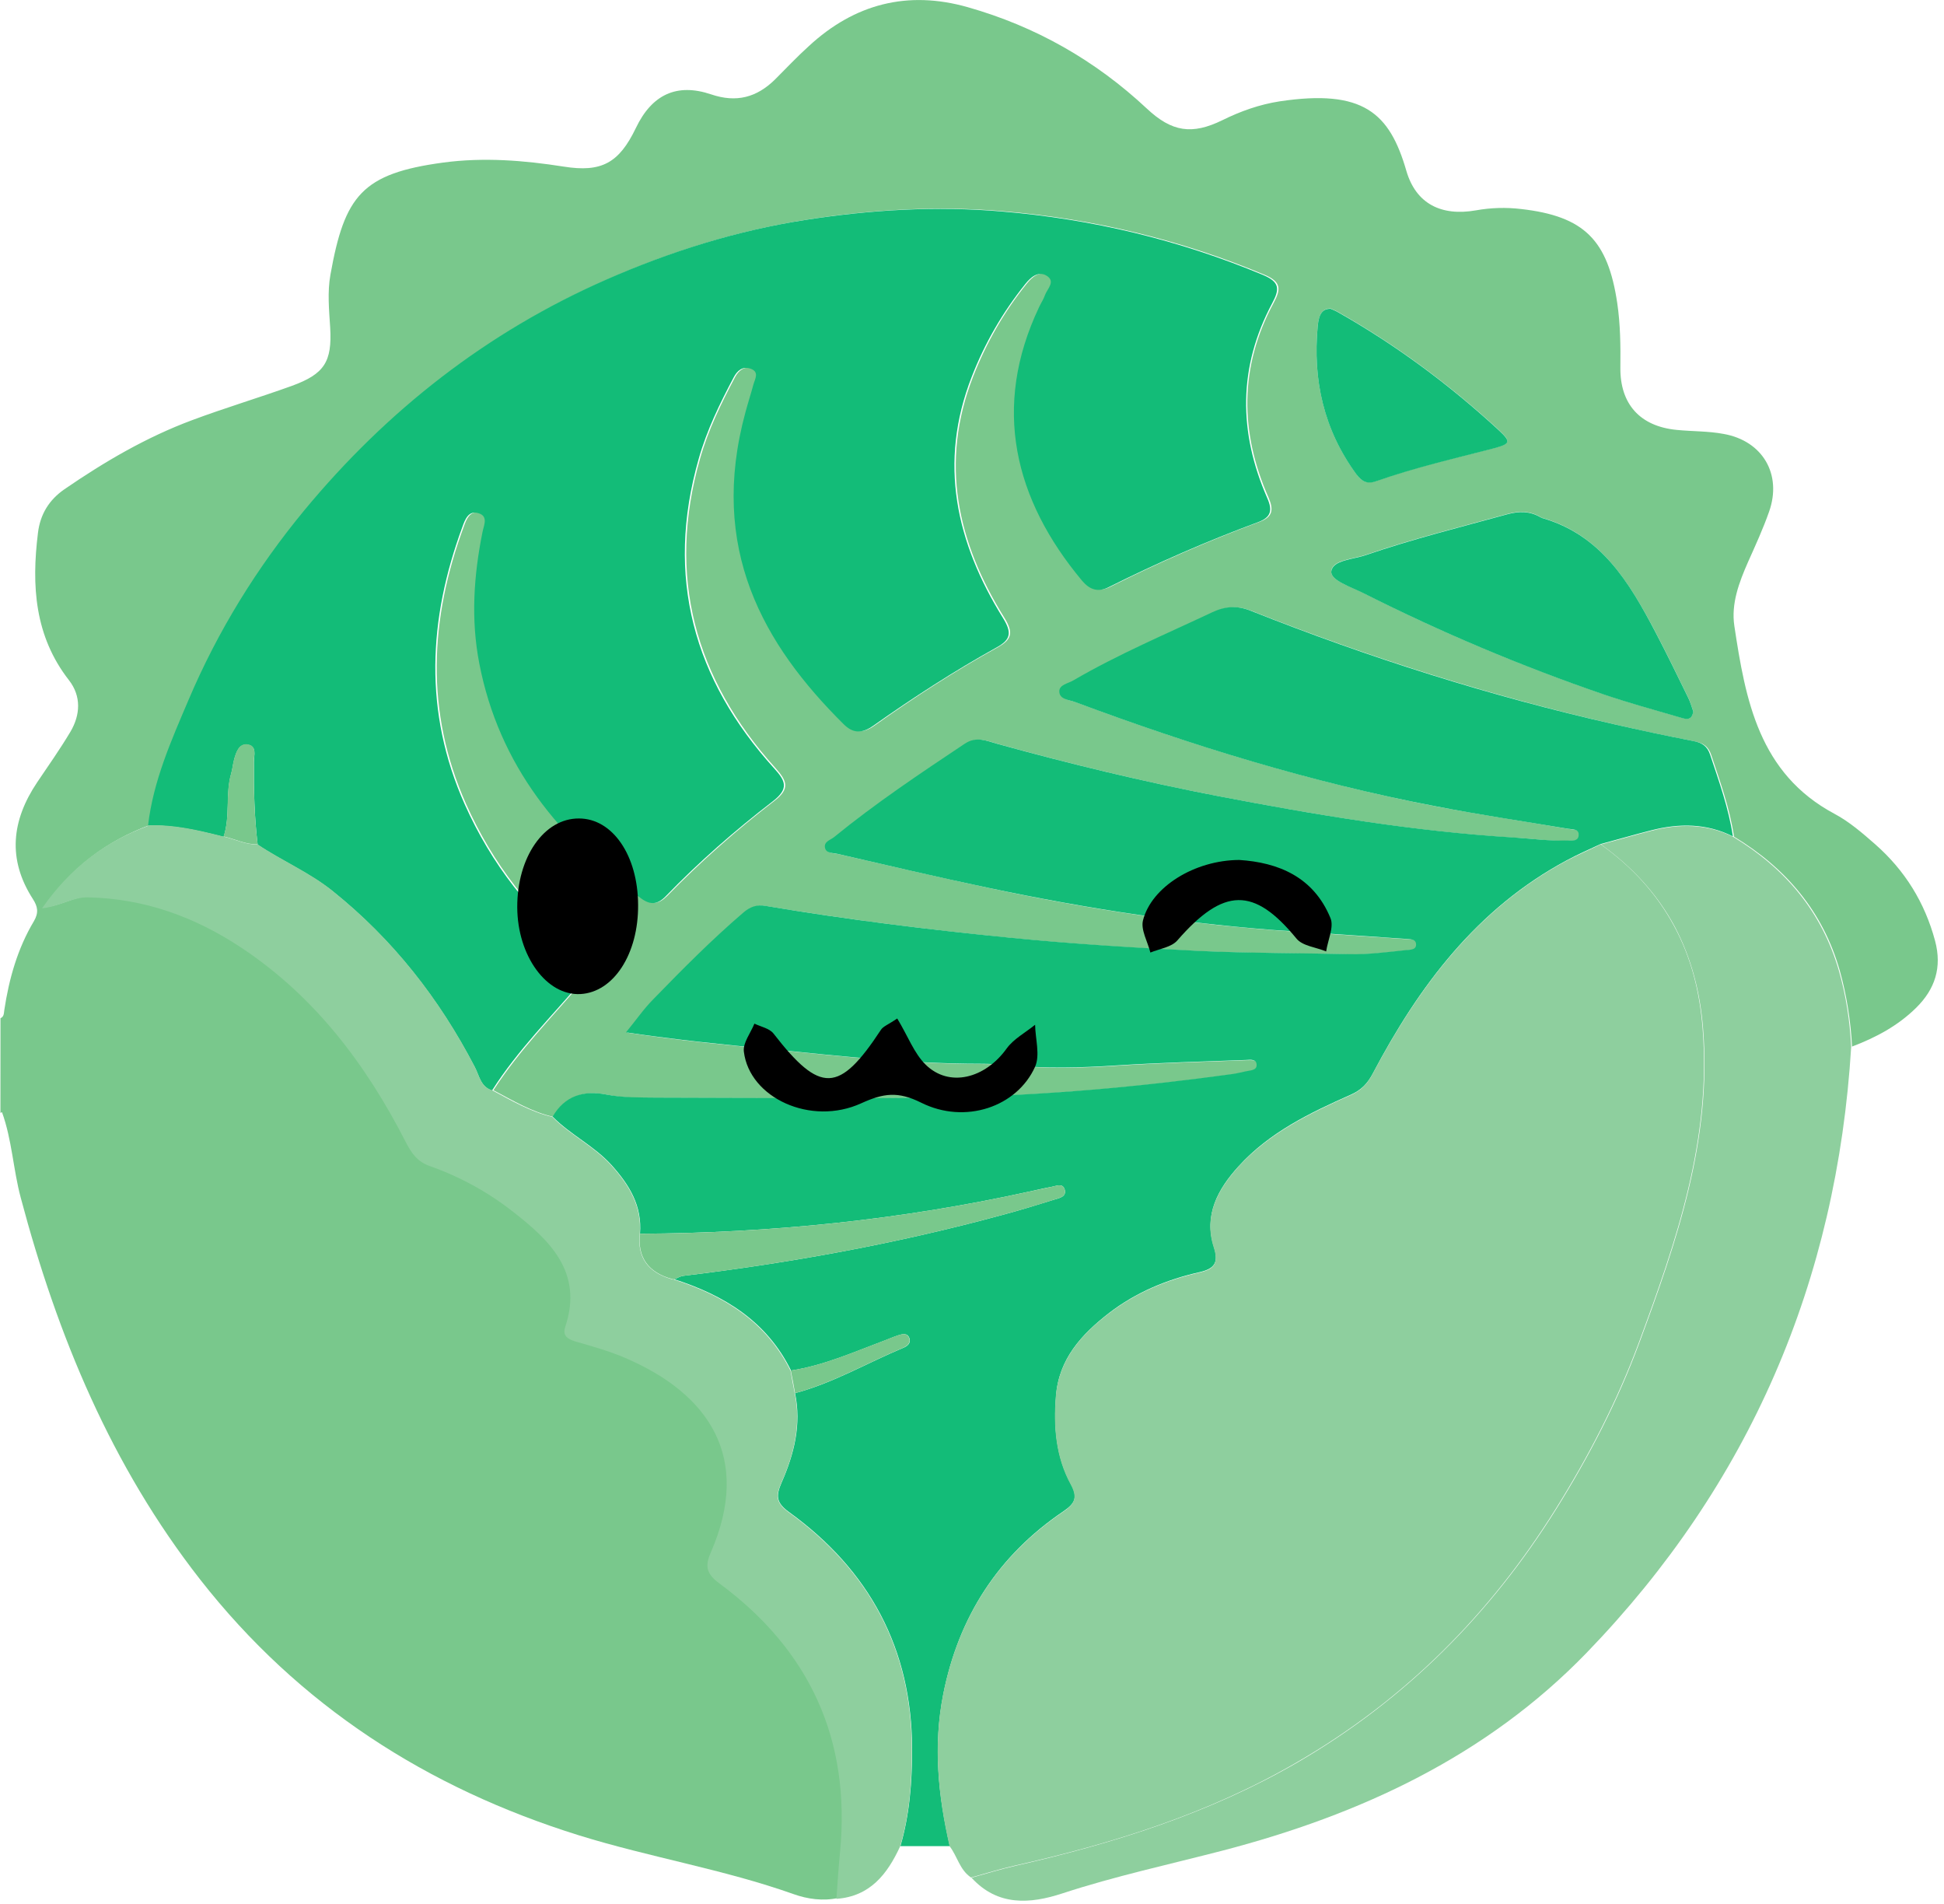 <svg width="145" height="142" viewBox="0 0 145 142" fill="none" xmlns="http://www.w3.org/2000/svg">
<path d="M0.032 82.987L0.036 75.931C0.303 75.814 0.287 75.563 0.32 75.329C0.673 72.988 1.31 70.73 2.531 68.69C2.9 68.055 2.816 67.603 2.449 67.035C0.544 64.075 0.863 61.182 2.771 58.34C3.608 57.102 4.478 55.865 5.248 54.577C6.001 53.306 6.069 51.919 5.15 50.731C2.576 47.437 2.344 43.675 2.831 39.745C2.999 38.34 3.669 37.27 4.806 36.484C7.801 34.428 10.912 32.605 14.324 31.334C16.782 30.415 19.308 29.662 21.766 28.776C24.192 27.89 24.777 26.987 24.628 24.429C24.545 23.108 24.412 21.787 24.647 20.482C25.704 14.579 27.009 12.941 33.063 12.122C36.073 11.72 39.066 11.955 42.042 12.423C44.868 12.875 46.173 12.156 47.428 9.547C48.617 7.056 50.473 6.169 53.048 7.039C54.921 7.675 56.443 7.273 57.815 5.919C58.651 5.083 59.454 4.23 60.324 3.444C63.737 0.284 67.701 -0.736 72.181 0.535C77.247 1.973 81.694 4.499 85.538 8.094C87.41 9.85 88.915 10.067 91.173 8.964C92.528 8.295 93.933 7.793 95.438 7.559C101.675 6.623 103.648 8.413 104.899 12.743C105.617 15.202 107.506 16.138 110.082 15.687C111.202 15.486 112.339 15.453 113.459 15.587C118.158 16.122 119.93 17.895 120.629 22.61C120.863 24.199 120.878 25.787 120.861 27.393C120.826 30.135 122.33 31.791 125.055 32.058C126.226 32.175 127.413 32.142 128.567 32.359C131.476 32.878 132.93 35.369 131.958 38.145C131.506 39.433 130.937 40.67 130.384 41.907C129.715 43.429 129.112 45.018 129.362 46.673C130.195 52.208 131.195 57.676 136.829 60.686C137.932 61.272 138.918 62.125 139.871 62.961C142.077 64.901 143.564 67.292 144.332 70.151C144.866 72.141 144.33 73.763 142.924 75.151C141.569 76.489 139.913 77.375 138.14 78.044C138.041 76.121 137.741 74.231 137.224 72.375C135.972 67.977 133.215 64.733 129.337 62.392C129.02 60.285 128.302 58.295 127.634 56.288C127.434 55.686 127.049 55.402 126.414 55.285C124.424 54.9 122.451 54.482 120.495 54.03C111.232 51.906 102.187 49.047 93.344 45.551C92.357 45.167 91.488 45.2 90.517 45.668C87.022 47.307 83.476 48.795 80.147 50.751C79.746 50.985 79.077 51.069 79.093 51.571C79.093 52.189 79.845 52.206 80.28 52.373C89.057 55.651 97.985 58.377 107.198 60.15C110.475 60.769 113.769 61.254 117.046 61.823C117.347 61.873 117.832 61.823 117.832 62.241C117.832 62.793 117.313 62.675 116.979 62.692C115.658 62.742 114.354 62.542 113.049 62.475C105.592 62.023 98.235 60.785 90.911 59.38C85.377 58.31 79.893 56.988 74.459 55.483C73.673 55.266 72.904 54.898 72.034 55.483C68.706 57.707 65.394 59.914 62.299 62.439C62.031 62.656 61.513 62.773 61.613 63.225C61.696 63.676 62.214 63.609 62.549 63.693C66.26 64.546 69.956 65.399 73.684 66.202C81.258 67.824 88.916 68.978 96.641 69.48C99.4 69.664 102.159 69.849 104.918 70.033C105.236 70.049 105.688 70.016 105.704 70.434C105.721 70.869 105.269 70.835 104.951 70.869C103.547 71.019 102.159 71.203 100.737 71.169C97.025 71.086 93.33 71.102 89.618 70.935C84.885 70.717 80.153 70.416 75.455 69.948C69.352 69.345 63.248 68.576 57.196 67.572C56.527 67.455 56.042 67.639 55.523 68.074C53.164 70.097 50.989 72.304 48.814 74.528C48.111 75.247 47.542 76.067 46.773 77.003C50.585 77.588 54.18 77.923 57.758 78.274C62.892 78.793 68.025 79.345 73.192 79.345C73.894 79.345 74.597 79.379 75.299 79.446C78.025 79.713 80.733 79.647 83.459 79.463C86.636 79.262 89.83 79.179 93.024 79.062C93.325 79.062 93.794 78.995 93.81 79.43C93.81 79.831 93.375 79.831 93.057 79.898C92.74 79.965 92.422 80.048 92.087 80.099C85.064 81.068 78.007 81.703 70.933 81.837C63.642 81.97 56.352 81.87 49.078 81.869C47.807 81.869 46.553 81.903 45.282 81.635C43.627 81.3 42.205 81.702 41.301 83.29C39.663 82.922 38.259 82.069 36.804 81.3C38.746 78.29 41.272 75.749 43.581 73.04C44.267 72.237 44.334 71.836 43.498 71.167C39.654 68.157 36.747 64.394 34.759 59.946C31.703 53.073 32.041 46.167 34.603 39.245C34.787 38.726 35.055 38.057 35.758 38.241C36.56 38.459 36.192 39.144 36.091 39.663C35.437 42.907 35.218 46.151 35.852 49.445C37.319 57.053 41.831 62.538 47.915 66.97C48.617 67.488 49.136 67.438 49.755 66.82C52.248 64.261 54.925 61.904 57.752 59.73C58.956 58.81 58.689 58.225 57.853 57.288C51.82 50.616 49.718 42.958 52.214 34.212C52.817 32.072 53.788 30.082 54.826 28.125C55.094 27.624 55.512 27.289 56.08 27.473C56.766 27.707 56.414 28.243 56.297 28.661C56.113 29.346 55.912 30.015 55.711 30.701C52.929 40.884 57.039 48.041 63.022 53.978C63.708 54.663 64.376 54.714 65.246 54.095C68.19 52.005 71.235 50.032 74.413 48.276C75.5 47.674 75.584 47.156 74.916 46.069C71.407 40.45 70.073 34.514 72.585 28.076C73.573 25.551 74.895 23.244 76.585 21.153C76.97 20.669 77.538 20.167 78.157 20.535C78.876 20.97 78.207 21.521 78.039 22.006C77.939 22.307 77.754 22.591 77.604 22.892C74.055 30.334 75.74 37.223 80.82 43.293C81.372 43.946 81.99 44.163 82.81 43.762C86.423 41.956 90.119 40.334 93.916 38.929C94.919 38.562 95.02 38.043 94.619 37.107C92.465 32.224 92.434 27.358 94.995 22.592C95.547 21.572 95.581 21.02 94.31 20.485C88.058 17.876 81.587 16.321 74.832 15.752C69.916 15.334 65.083 15.618 60.25 16.37C55.066 17.173 50.115 18.728 45.315 20.834C36.417 24.747 28.973 30.582 22.798 38.04C19.251 42.337 16.339 47.053 14.162 52.186C12.889 55.196 11.533 58.223 11.147 61.534C7.969 62.721 5.376 64.627 3.268 67.67C4.656 67.503 5.542 66.834 6.679 66.851C10.91 66.935 14.688 68.306 18.148 70.614C23.615 74.243 27.424 79.293 30.381 85.062C30.799 85.882 31.233 86.55 32.186 86.885C34.41 87.671 36.499 88.808 38.338 90.246C41.096 92.387 43.653 94.761 42.296 98.875C42.078 99.527 42.446 99.795 43.031 99.962C44.285 100.347 45.573 100.698 46.776 101.2C53.012 103.875 56.254 108.624 53.139 115.731C52.687 116.785 52.854 117.32 53.807 118.022C60.527 122.989 63.6 129.661 62.793 138.038C62.675 139.209 62.624 140.379 62.523 141.533C61.386 141.784 60.232 141.617 59.196 141.249C53.963 139.393 48.478 138.506 43.195 136.867C31.86 133.338 22.298 127.201 14.929 117.786C8.312 109.325 4.287 99.626 1.55 89.325C0.983 87.218 0.9 85.011 0.149 82.937L0.032 82.987ZM126.298 53.044C126.181 52.71 126.081 52.342 125.914 52.007C125.112 50.369 124.311 48.713 123.459 47.091C121.504 43.412 119.399 39.867 115.019 38.613C114.969 38.613 114.935 38.579 114.885 38.546C114.099 38.094 113.313 38.094 112.444 38.328C108.915 39.298 105.353 40.184 101.891 41.371C100.937 41.706 99.382 41.739 99.298 42.592C99.214 43.277 100.786 43.762 101.688 44.214C107.473 47.141 113.441 49.649 119.577 51.756C121.433 52.392 123.339 52.91 125.228 53.462C125.646 53.579 126.181 53.847 126.298 53.027L126.298 53.044ZM99.208 23.011C98.673 23.011 98.372 23.395 98.288 24.281C97.901 28.311 98.735 32.023 101.158 35.335C101.593 35.937 101.994 36.104 102.696 35.853C105.54 34.833 108.466 34.181 111.376 33.429C112.681 33.094 112.748 32.944 111.695 31.974C108.051 28.629 104.106 25.703 99.794 23.261C99.593 23.144 99.376 23.077 99.209 22.994L99.208 23.011Z" fill="#79C88C"/>
<path d="M70.839 137.669C69.618 137.669 68.38 137.669 67.16 137.669C67.847 135.311 68.032 132.903 68.033 130.445C68.021 122.953 64.847 117.084 58.846 112.753C57.876 112.05 57.877 111.532 58.295 110.562C59.233 108.438 59.786 106.231 59.302 103.89C62.129 103.138 64.654 101.65 67.33 100.529C67.632 100.412 67.966 100.195 67.832 99.794C67.682 99.376 67.314 99.476 66.996 99.576C66.645 99.693 66.294 99.844 65.943 99.978C63.668 100.83 61.427 101.833 59.002 102.201C57.198 98.539 54.039 96.599 50.294 95.395C50.511 95.311 50.729 95.178 50.946 95.144C58.973 94.175 66.9 92.737 74.71 90.614C76.031 90.263 77.336 89.861 78.624 89.46C78.992 89.343 79.577 89.26 79.41 88.691C79.26 88.206 78.791 88.44 78.424 88.507C77.872 88.607 77.32 88.741 76.768 88.858C67.202 90.965 57.519 91.951 47.737 92C47.906 89.927 46.953 88.372 45.616 86.883C44.313 85.445 42.557 84.626 41.22 83.271C42.124 81.7 43.546 81.298 45.201 81.616C46.455 81.867 47.726 81.834 48.997 81.85C56.288 81.851 63.578 81.968 70.852 81.818C77.925 81.684 84.983 81.049 92.006 80.08C92.324 80.03 92.642 79.946 92.976 79.879C93.294 79.812 93.745 79.812 93.729 79.411C93.729 78.96 93.261 79.026 92.943 79.043C89.749 79.16 86.572 79.243 83.378 79.444C80.652 79.628 77.943 79.695 75.218 79.427C74.516 79.36 73.813 79.326 73.111 79.326C67.944 79.326 62.811 78.774 57.677 78.255C54.082 77.904 50.504 77.553 46.692 76.984C47.462 76.048 48.031 75.212 48.733 74.51C50.892 72.286 53.083 70.078 55.442 68.055C55.944 67.62 56.446 67.436 57.115 67.554C63.167 68.574 69.27 69.327 75.374 69.929C80.072 70.397 84.804 70.682 89.536 70.916C93.249 71.084 96.944 71.067 100.656 71.151C102.078 71.184 103.466 71 104.87 70.85C105.188 70.817 105.639 70.85 105.623 70.415C105.606 69.997 105.155 70.047 104.837 70.014C102.078 69.83 99.319 69.629 96.56 69.462C88.818 68.96 81.177 67.789 73.603 66.183C69.874 65.397 66.179 64.527 62.468 63.674C62.133 63.591 61.615 63.658 61.532 63.206C61.448 62.755 61.95 62.638 62.218 62.42C65.312 59.895 68.641 57.672 71.953 55.464C72.823 54.879 73.592 55.247 74.378 55.465C79.812 56.97 85.296 58.291 90.83 59.361C98.153 60.766 105.51 62.004 112.968 62.456C114.272 62.54 115.577 62.724 116.898 62.673C117.232 62.673 117.767 62.774 117.751 62.222C117.751 61.804 117.266 61.854 116.965 61.804C113.688 61.252 110.377 60.767 107.117 60.131C97.904 58.375 88.976 55.632 80.199 52.355C79.748 52.187 79.012 52.17 79.012 51.552C79.012 51.05 79.681 50.967 80.066 50.733C83.395 48.793 86.957 47.288 90.436 45.65C91.406 45.198 92.276 45.148 93.262 45.533C102.106 49.045 111.134 51.904 120.414 54.012C122.387 54.463 124.36 54.882 126.333 55.266C126.968 55.383 127.353 55.667 127.553 56.27C128.221 58.276 128.939 60.266 129.255 62.373C127.283 61.386 125.243 61.386 123.152 61.921C121.898 62.239 120.643 62.607 119.389 62.941C118.536 63.342 117.683 63.71 116.847 64.162C110.156 67.757 105.839 73.525 102.39 80.064C101.989 80.816 101.537 81.284 100.751 81.635C97.69 82.99 94.679 84.444 92.387 86.969C90.831 88.675 89.776 90.614 90.544 92.989C90.928 94.176 90.56 94.611 89.49 94.862C87.031 95.413 84.74 96.367 82.733 97.905C80.675 99.493 78.968 101.349 78.766 104.108C78.581 106.383 78.764 108.64 79.883 110.68C80.418 111.65 80.183 112.118 79.313 112.703C74.445 115.997 71.5 120.579 70.36 126.331C69.605 130.144 69.971 133.89 70.839 137.635L70.839 137.669Z" fill="#13BC78"/>
<path d="M11.043 61.553C11.43 58.242 12.769 55.232 14.058 52.206C16.235 47.072 19.147 42.357 22.695 38.059C28.869 30.602 36.314 24.766 45.212 20.853C50.012 18.746 54.963 17.191 60.147 16.389C64.98 15.637 69.813 15.352 74.729 15.771C81.484 16.34 87.955 17.895 94.207 20.504C95.478 21.039 95.444 21.574 94.892 22.611C92.348 27.377 92.378 32.242 94.516 37.125C94.934 38.062 94.816 38.58 93.813 38.948C90.016 40.353 86.32 41.974 82.707 43.78C81.887 44.198 81.269 43.964 80.717 43.312C75.637 37.242 73.969 30.352 77.501 22.911C77.635 22.61 77.836 22.326 77.936 22.025C78.104 21.54 78.773 20.988 78.054 20.553C77.436 20.186 76.867 20.687 76.482 21.172C74.792 23.279 73.453 25.587 72.481 28.095C69.97 34.516 71.321 40.469 74.813 46.088C75.481 47.175 75.414 47.693 74.31 48.295C71.148 50.051 68.104 52.024 65.143 54.114C64.273 54.733 63.604 54.682 62.919 53.997C56.936 48.06 52.826 40.903 55.608 30.72C55.792 30.034 56.01 29.365 56.194 28.679C56.311 28.261 56.663 27.726 55.977 27.492C55.409 27.291 54.99 27.626 54.723 28.144C53.685 30.101 52.714 32.091 52.111 34.231C49.614 42.993 51.717 50.652 57.75 57.307C58.602 58.244 58.853 58.812 57.648 59.749C54.821 61.923 52.128 64.28 49.651 66.839C49.049 67.457 48.514 67.507 47.812 66.989C41.727 62.558 37.215 57.073 35.748 49.464C35.114 46.187 35.334 42.926 35.988 39.682C36.088 39.163 36.456 38.478 35.654 38.26C34.952 38.06 34.684 38.745 34.5 39.264C31.937 46.186 31.599 53.093 34.656 59.965C36.643 64.414 39.55 68.176 43.395 71.186C44.247 71.855 44.164 72.256 43.477 73.059C41.168 75.768 38.625 78.293 36.701 81.32C35.848 81.052 35.748 80.216 35.414 79.58C32.758 74.48 29.299 70.065 24.803 66.453C23.081 65.082 21.041 64.212 19.219 62.992C18.97 60.935 18.921 58.878 18.939 56.804C18.939 56.336 19.19 55.634 18.454 55.533C17.836 55.45 17.635 56.069 17.484 56.57C17.383 56.921 17.35 57.306 17.249 57.674C16.797 59.229 17.197 60.868 16.678 62.406C14.822 61.938 12.966 61.503 11.043 61.57L11.043 61.553Z" fill="#13BC78"/>
<path d="M119.408 62.973C120.662 62.639 121.917 62.271 123.171 61.953C125.245 61.418 127.302 61.419 129.274 62.405C133.152 64.746 135.893 67.991 137.162 72.388C137.696 74.245 137.979 76.134 138.078 78.057C137.015 95.531 130.502 110.681 118.339 123.255C110.877 130.963 101.46 135.327 91.192 138.002C87.195 139.039 83.164 139.908 79.234 141.196C76.843 141.981 74.418 142.165 72.463 140.025C73.549 139.724 74.62 139.389 75.724 139.139C83.082 137.467 90.224 135.226 96.797 131.414C104.843 126.733 111.2 120.345 116.104 112.486C118.548 108.573 120.657 104.493 122.264 100.163C125.078 92.571 127.707 84.946 127.026 76.652C126.81 74.01 126.176 71.485 124.923 69.11C123.587 66.619 121.715 64.629 119.442 62.99L119.408 62.973Z" fill="#8ECF9E"/>
<path d="M11.046 61.55C12.986 61.467 14.841 61.918 16.681 62.387C17.533 62.571 18.319 63.005 19.222 62.972C21.044 64.193 23.084 65.046 24.805 66.434C29.301 70.029 32.777 74.46 35.416 79.561C35.75 80.196 35.85 81.049 36.703 81.3C38.157 82.069 39.578 82.922 41.2 83.29C42.537 84.644 44.292 85.464 45.596 86.902C46.933 88.39 47.885 89.945 47.717 92.019C47.526 93.769 48.328 94.895 50.123 95.397C50.123 95.397 50.223 95.397 50.257 95.414C54.002 96.618 57.161 98.558 58.965 102.22C59.065 102.788 59.165 103.34 59.282 103.909C59.766 106.25 59.212 108.474 58.275 110.581C57.856 111.534 57.856 112.069 58.825 112.771C64.843 117.119 68 122.972 68.013 130.463C68.012 132.905 67.843 135.329 67.139 137.687C66.185 139.76 64.897 141.416 62.389 141.6C62.473 140.429 62.54 139.259 62.658 138.105C63.465 129.727 60.392 123.055 53.672 118.088C52.72 117.386 52.553 116.834 53.005 115.798C56.119 108.691 52.877 103.942 46.642 101.266C45.438 100.748 44.167 100.396 42.897 100.029C42.312 99.844 41.944 99.594 42.161 98.942C43.535 94.845 40.961 92.454 38.203 90.313C36.364 88.875 34.275 87.738 32.051 86.952C31.098 86.617 30.664 85.948 30.246 85.129C27.29 79.36 23.48 74.309 18.014 70.681C14.537 68.373 10.759 67.001 6.545 66.918C5.424 66.901 4.538 67.57 3.133 67.737C5.258 64.694 7.835 62.771 11.012 61.6L11.046 61.55Z" fill="#8ECF9E"/>
<path d="M126.301 53.044C126.183 53.846 125.648 53.596 125.23 53.478C123.341 52.927 121.435 52.408 119.579 51.773C113.443 49.666 107.491 47.157 101.69 44.231C100.788 43.779 99.216 43.277 99.3 42.608C99.401 41.756 100.939 41.722 101.893 41.388C105.355 40.201 108.917 39.315 112.446 38.345C113.316 38.111 114.102 38.111 114.887 38.562C114.921 38.579 114.971 38.612 115.021 38.629C119.418 39.883 121.524 43.428 123.461 47.107C124.313 48.729 125.115 50.385 125.917 52.024C126.084 52.358 126.184 52.726 126.301 53.06L126.301 53.044Z" fill="#13BC78"/>
<path d="M99.209 23.012C99.359 23.078 99.593 23.162 99.794 23.279C104.107 25.721 108.051 28.647 111.695 31.992C112.748 32.962 112.698 33.095 111.376 33.446C108.466 34.199 105.54 34.868 102.697 35.871C102.011 36.122 101.61 35.954 101.158 35.352C98.736 32.041 97.901 28.329 98.288 24.299C98.372 23.396 98.657 23.028 99.209 23.028L99.209 23.012Z" fill="#13BC78"/>
<path d="M119.407 62.974C121.697 64.613 123.552 66.603 124.888 69.094C126.158 71.452 126.775 73.977 126.991 76.636C127.672 84.93 125.043 92.555 122.23 100.146C120.622 104.477 118.513 108.557 116.07 112.47C111.166 120.346 104.808 126.733 96.763 131.398C90.189 135.227 83.048 137.467 75.689 139.122C74.586 139.373 73.515 139.707 72.428 140.008C71.576 139.44 71.409 138.42 70.824 137.667C69.973 133.922 69.591 130.176 70.345 126.363C71.486 120.611 74.431 116.03 79.299 112.736C80.168 112.15 80.386 111.682 79.868 110.712C78.749 108.672 78.566 106.415 78.751 104.141C78.97 101.382 80.66 99.509 82.718 97.937C84.725 96.399 87.016 95.446 89.475 94.894C90.562 94.643 90.913 94.225 90.529 93.021C89.761 90.647 90.833 88.707 92.372 87.002C94.681 84.477 97.692 83.022 100.736 81.668C101.522 81.317 101.973 80.849 102.375 80.096C105.84 73.558 110.141 67.789 116.831 64.195C117.651 63.76 118.52 63.392 119.373 62.974L119.407 62.974Z" fill="#8ECF9E"/>
<path d="M50.274 95.397C50.274 95.397 50.174 95.397 50.141 95.38C48.346 94.889 47.544 93.763 47.734 92.002C57.517 91.952 67.2 90.965 76.767 88.858C77.319 88.741 77.87 88.624 78.422 88.507C78.774 88.44 79.259 88.206 79.409 88.691C79.576 89.26 78.99 89.343 78.623 89.46C77.318 89.878 76.013 90.263 74.709 90.614C66.898 92.738 58.971 94.176 50.943 95.146C50.726 95.179 50.508 95.313 50.291 95.397L50.274 95.397Z" fill="#79C88C"/>
<path d="M59.301 103.891C59.201 103.322 59.101 102.77 58.984 102.202C61.409 101.834 63.65 100.83 65.925 99.978C66.276 99.844 66.627 99.693 66.979 99.576C67.296 99.476 67.664 99.376 67.815 99.794C67.948 100.195 67.614 100.396 67.312 100.53C64.636 101.65 62.11 103.138 59.284 103.891L59.301 103.891Z" fill="#79C88C"/>
<path d="M19.218 62.959C18.315 62.992 17.53 62.557 16.677 62.373C17.196 60.835 16.779 59.179 17.248 57.641C17.348 57.29 17.365 56.905 17.483 56.537C17.633 56.036 17.834 55.434 18.453 55.501C19.189 55.601 18.937 56.303 18.937 56.772C18.919 58.845 18.968 60.902 19.218 62.959Z" fill="#79C88C"/>
<path d="M66.923 75.95C67.725 77.271 68.176 78.542 69.045 79.395C70.8 81.117 73.476 80.432 75.083 78.191C75.602 77.472 76.488 77.004 77.207 76.418C77.224 77.472 77.591 78.676 77.206 79.545C75.866 82.539 71.986 83.876 68.693 82.221C66.971 81.368 65.9 81.519 64.244 82.271C60.481 83.993 55.9 81.87 55.484 78.425C55.401 77.772 55.986 77.037 56.271 76.334C56.756 76.569 57.391 76.686 57.692 77.07C61.184 81.569 62.589 81.535 65.702 76.803C65.87 76.535 66.237 76.418 66.923 75.95Z" fill="black"/>
<path d="M92.432 64.128C95.308 64.312 97.966 65.366 99.236 68.46C99.519 69.129 99.034 70.115 98.916 70.951C98.164 70.633 97.144 70.55 96.693 69.981C93.535 66.135 91.277 66.152 87.813 70.132C87.378 70.633 86.492 70.75 85.806 71.034C85.606 70.232 85.071 69.329 85.256 68.626C85.892 66.135 89.104 64.145 92.432 64.128Z" fill="black"/>
<path d="M47.595 67.473C47.626 71.135 45.769 73.994 43.294 74.128C40.769 74.262 38.596 71.285 38.581 67.656C38.567 63.928 40.575 61.018 43.184 61.035C45.692 61.035 47.58 63.794 47.595 67.473Z" fill="black"/>
</svg>
